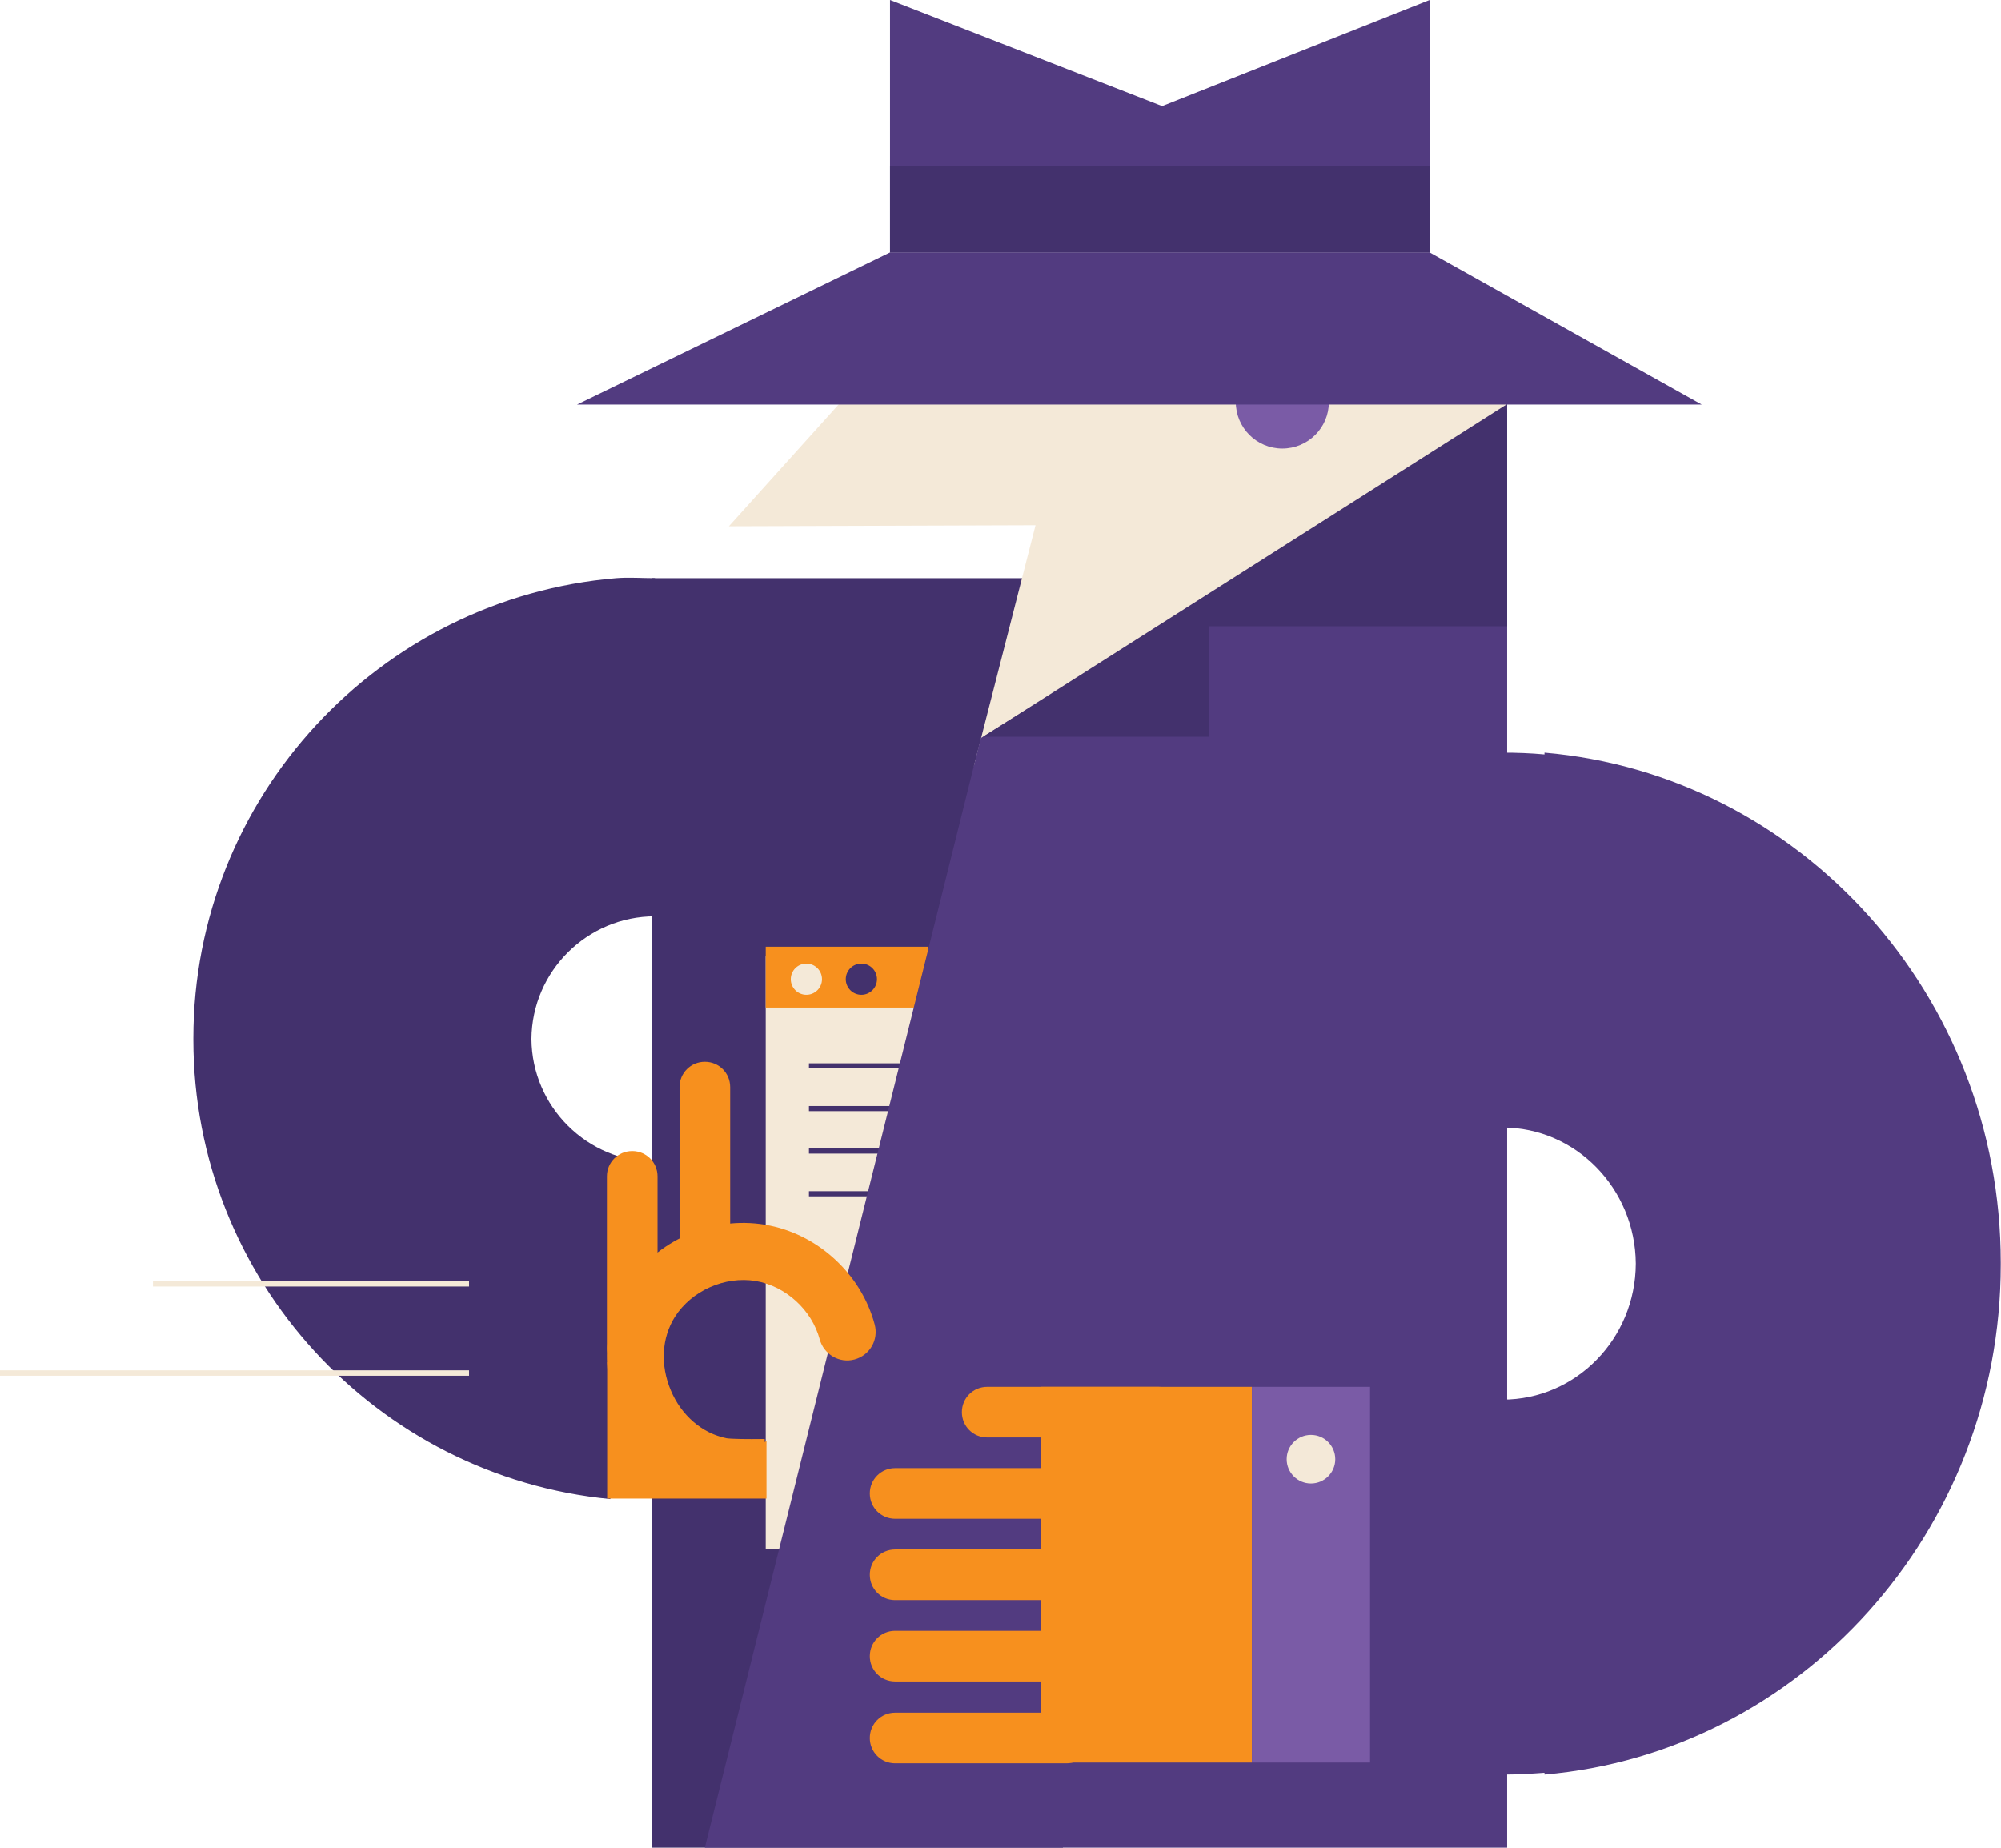 <?xml version="1.0" encoding="utf-8"?>
<!-- Generator: Adobe Illustrator 18.1.0, SVG Export Plug-In . SVG Version: 6.00 Build 0)  -->
<!DOCTYPE svg PUBLIC "-//W3C//DTD SVG 1.1//EN" "http://www.w3.org/Graphics/SVG/1.1/DTD/svg11.dtd">
<svg version="1.1" id="Layer_1" xmlns="http://www.w3.org/2000/svg" xmlns:xlink="http://www.w3.org/1999/xlink" x="0px" y="0px"
	 viewBox="0 0 782.4 722.5" enable-background="new 0 0 782.4 722.5" xml:space="preserve">
<g>
	<rect x="259.8" y="256.4" fill="#43316D" width="45.9" height="126.5"/>
	<rect x="254.8" y="226.1" fill="#43316D" width="160.8" height="496.4"/>
	<path fill="#F4E9D8" d="M584.5,281.4c-1-4.9-0.2-10.3,0.1-15.2c0.5-6.5,0.2-13.1,0.3-19.7c-1.8-12.4-1.6-24.6-0.4-37.3
		c1.4-15.5,3.3-30.9,1.9-46.5c-0.2-2.3,1.1-3.7,2.8-4.1v-34.7l-220.8-10.7L285,205.8l119.9-0.4l-24.1,94.2L584.5,281.4z"/>
	<circle fill="#7A5BA6" cx="501.4" cy="157.2" r="18.2"/>
	<path fill="#523B80" d="M587.5,547.3C587.5,547.3,587.5,547.3,587.5,547.3l0,146.6c0,0,0,0,0,0c5.5,0,11-0.3,16.4-0.7v0.7
		c99.8-8.6,178.4-94.8,178.4-199.4c0-0.1,0-0.2,0-0.4c0-0.1,0-0.2,0-0.4c0-104.7-78.6-190.8-178.4-199.4v0.7
		c-5.4-0.5-10.9-0.7-16.4-0.7c0,0,0,0,0,0v146.6c0,0,0,0,0,0c28.6,0,51.9,23.8,52.1,53.2C639.5,523.5,616.2,547.3,587.5,547.3z"/>
	<rect x="299.4" y="374" fill="#F4E9D8" width="127.1" height="231.8"/>
	<line fill="none" stroke="#43316D" stroke-width="2" stroke-miterlimit="10" x1="355.5" y1="416.8" x2="316.3" y2="416.8"/>
	<line fill="none" stroke="#43316D" stroke-width="2" stroke-miterlimit="10" x1="349.7" y1="433.5" x2="316.3" y2="433.5"/>
	<line fill="none" stroke="#43316D" stroke-width="2" stroke-miterlimit="10" x1="349.7" y1="466.8" x2="316.3" y2="466.8"/>
	<line fill="none" stroke="#43316D" stroke-width="2" stroke-miterlimit="10" x1="349.7" y1="450.1" x2="316.3" y2="450.1"/>
	<rect x="299.4" y="370.2" fill="#F7901E" width="63.5" height="23.8"/>
	<polygon fill="#523B80" points="589.3,722.5 275.6,722.5 383.5,288.6 589.3,160.8 	"/>
	<path fill="#F7901E" d="M453,542.3c5.5,0,9.9,4.4,9.9,9.9l0,0c0,5.5-4.4,9.9-9.9,9.9h-67c-5.5,0-9.9-4.4-9.9-9.9l0,0
		c0-5.5,4.4-9.9,9.9-9.9H453z"/>
	<path fill="#F7901E" d="M417,574.1c5.5,0,9.9,4.4,9.9,9.9l0,0c0,5.5-4.4,9.9-9.9,9.9h-67c-5.5,0-9.9-4.4-9.9-9.9l0,0
		c0-5.5,4.4-9.9,9.9-9.9H417z"/>
	<path fill="#F7901E" d="M417,605.9c5.5,0,9.9,4.4,9.9,9.9l0,0c0,5.5-4.4,9.9-9.9,9.9h-67c-5.5,0-9.9-4.4-9.9-9.9l0,0
		c0-5.5,4.4-9.9,9.9-9.9H417z"/>
	<path fill="#F7901E" d="M417,637.7c5.5,0,9.9,4.4,9.9,9.9l0,0c0,5.5-4.4,9.9-9.9,9.9h-67c-5.5,0-9.9-4.4-9.9-9.9l0,0
		c0-5.5,4.4-9.9,9.9-9.9H417z"/>
	<path fill="#F7901E" d="M417,669.7c5.5,0,9.9,4.4,9.9,9.9l0,0c0,5.5-4.4,9.9-9.9,9.9h-67c-5.5,0-9.9-4.4-9.9-9.9l0,0
		c0-5.5,4.4-9.9,9.9-9.9H417z"/>
	<rect x="407.1" y="542.3" fill="#F7901E" width="82.4" height="146.9"/>
	<circle fill="#F4E9D8" cx="315.3" cy="382.9" r="6.1"/>
	<circle fill="#43316D" cx="336.8" cy="382.9" r="6.1"/>
	<polygon fill="#43316D" points="384.4,288.1 472.7,288.1 472.7,244.9 589.3,244.9 589.3,158 	"/>
	<path fill="#43316D" d="M254.5,582.2c0.6,0,1.1,0.1,1.6,0.3V454.3c0,0,0,0,0,0c-26.5,0-48.1-21.5-48.3-48c0.2-26.5,21.8-48,48.3-48
		c0,0,0,0,0,0V226.1h0c-5.1,0-10.2-0.4-15.2,0l0,0C148.4,233.9,75.6,311.6,75.6,406c0,0.1,0,0.2,0,0.3s0,0.2,0,0.3
		c0,93.6,71.6,170.8,163,179.6c0.5-1.7,1.8-3.1,4.1-3.1c1.6,0,2.7,0.7,3.4,1.6c0.5-0.2,1.1-0.3,1.8-0.3c1.1,0,2,0.3,2.7,0.9
		C250.9,583.6,252.3,582.2,254.5,582.2z"/>
	<polygon fill="#523B80" points="665.4,158.2 225.6,158.2 348,98.7 559,98.7 	"/>
	<polygon fill="#523B80" points="559,0 454.4,41.5 348,0 348,98.7 559,98.7 	"/>
	<rect x="348" y="64.8" fill="#43316D" width="211" height="33.9"/>
	<g>
		<path fill="#F7901E" d="M342,517.9c-5.3-19.9-22.5-35.6-42.8-39c-20.9-3.5-42.6,6.1-54,23.9c-9.2,14.3-10.4,32.8-3.4,49.5
			c7,16.6,21.2,28.5,37.8,31.8c3.3,0.7,6.6,1,9.9,1c3.2,0,6.4-0.3,9.5-0.9v-21.5c-7.2,0.1-13.2,0-15-0.3
			c-9.4-1.9-17.6-8.9-21.7-18.7c-4.2-9.9-3.6-20.6,1.6-28.8c6.5-10.2,19.5-16,31.6-14c11.7,2,21.9,11.3,25,22.8
			c1.6,5.9,7.7,9.5,13.6,7.9C340.1,530,343.6,523.9,342,517.9z"/>
	</g>
	<path fill="#F7901E" d="M257.1,527c0,5.5-4.4,9.9-9.9,9.9l0,0c-5.5,0-9.9-4.4-9.9-9.9v-67c0-5.5,4.4-9.9,9.9-9.9l0,0
		c5.5,0,9.9,4.4,9.9,9.9V527z"/>
	<path fill="#F7901E" d="M285.5,492.1c0,5.5-4.4,9.9-9.9,9.9l0,0c-5.5,0-9.9-4.4-9.9-9.9v-67c0-5.5,4.4-9.9,9.9-9.9l0,0
		c5.5,0,9.9,4.4,9.9,9.9V492.1z"/>
	<path fill="#F7901E" d="M285.4,573.5c-19-4.3-29.3-22.4-29.5-40.9h-18.5V586h62.3v-22.4C295.3,564.7,290.5,574.6,285.4,573.5z"/>
	<rect x="489.5" y="542.3" fill="#7A5BA6" width="46.2" height="146.9"/>
	<circle fill="#F4E9D8" cx="512.6" cy="570.6" r="9.5"/>
	<line fill="none" stroke="#F4E9D8" stroke-width="2.123" stroke-miterlimit="10" x1="183.4" y1="502" x2="59.8" y2="502"/>
	<line fill="none" stroke="#F4E9D8" stroke-width="2.123" stroke-miterlimit="10" x1="183.4" y1="536.9" x2="0" y2="536.9"/>
</g>
</svg>
